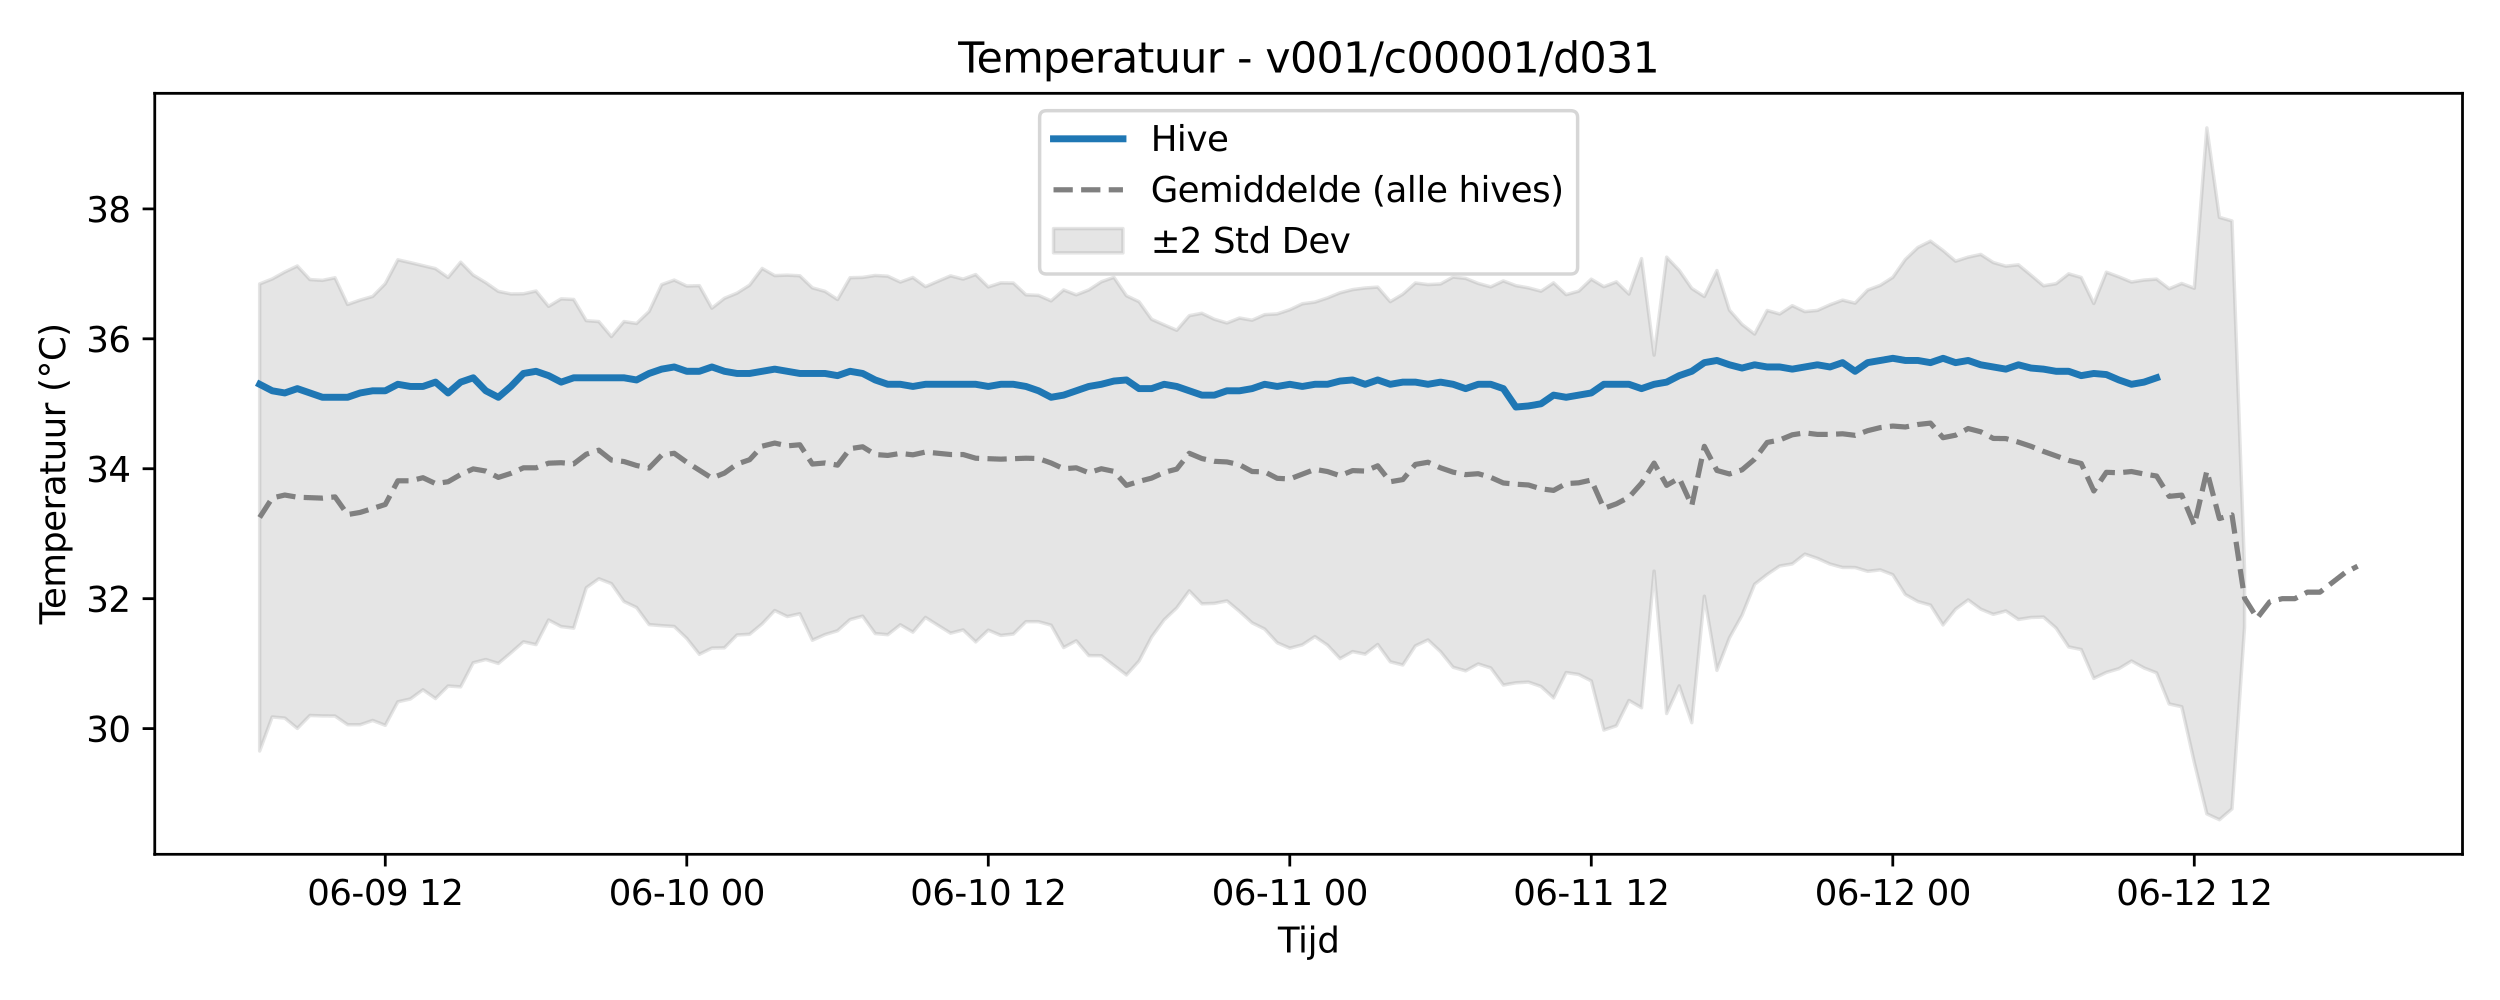 <?xml version="1.0" encoding="utf-8" standalone="no"?>
<!DOCTYPE svg PUBLIC "-//W3C//DTD SVG 1.1//EN"
  "http://www.w3.org/Graphics/SVG/1.1/DTD/svg11.dtd">
<svg xmlns:xlink="http://www.w3.org/1999/xlink" width="720pt" height="288pt" viewBox="0 0 720 288" xmlns="http://www.w3.org/2000/svg" version="1.1">
 <defs>
  <style type="text/css">*{stroke-linejoin: round; stroke-linecap: butt}</style>
 </defs>
 <g id="figure_1">
  <g id="patch_1">
   <path d="M 0 288 
L 720 288 
L 720 0 
L 0 0 
z
" style="fill: #ffffff"/>
  </g>
  <g id="axes_1">
   <g id="patch_2">
    <path d="M 44.57 246.04 
L 709.2 246.04 
L 709.2 26.88 
L 44.57 26.88 
z
" style="fill: #ffffff"/>
   </g>
   <g id="FillBetweenPolyCollection_1">
    <defs>
     <path id="m47e4010faa" d="M 74.78 -206.23 
L 74.78 -71.712 
L 78.398 -81.508 
L 82.016 -81.193 
L 85.635 -78.211 
L 89.253 -81.944 
L 92.871 -81.819 
L 96.489 -81.784 
L 100.107 -79.285 
L 103.725 -79.269 
L 107.343 -80.503 
L 110.961 -79.105 
L 114.579 -85.881 
L 118.197 -86.693 
L 121.815 -89.343 
L 125.433 -86.816 
L 129.051 -90.431 
L 132.669 -90.187 
L 136.287 -97.127 
L 139.905 -98.06 
L 143.523 -96.929 
L 147.141 -99.981 
L 150.759 -103.152 
L 154.377 -102.351 
L 157.995 -109.435 
L 161.613 -107.541 
L 165.231 -107.099 
L 168.849 -118.721 
L 172.467 -121.314 
L 176.085 -119.912 
L 179.703 -114.76 
L 183.321 -113.034 
L 186.939 -108.11 
L 190.557 -107.808 
L 194.175 -107.574 
L 197.793 -104.122 
L 201.411 -99.558 
L 205.029 -101.349 
L 208.647 -101.417 
L 212.265 -105.126 
L 215.883 -105.322 
L 219.501 -108.323 
L 223.119 -112.163 
L 226.737 -110.433 
L 230.355 -111.239 
L 233.973 -103.613 
L 237.591 -105.234 
L 241.209 -106.34 
L 244.827 -109.563 
L 248.445 -110.549 
L 252.063 -105.529 
L 255.681 -105.204 
L 259.299 -108.054 
L 262.917 -105.94 
L 266.535 -110.179 
L 270.153 -107.898 
L 273.771 -105.65 
L 277.389 -106.581 
L 281.008 -103.132 
L 284.626 -106.518 
L 288.244 -104.993 
L 291.862 -105.403 
L 295.48 -108.968 
L 299.098 -108.949 
L 302.716 -107.951 
L 306.334 -101.51 
L 309.952 -103.447 
L 313.57 -99.185 
L 317.188 -99.153 
L 320.806 -96.357 
L 324.424 -93.616 
L 328.042 -97.616 
L 331.66 -104.549 
L 335.278 -109.485 
L 338.896 -112.913 
L 342.514 -117.828 
L 346.132 -114.103 
L 349.75 -114.228 
L 353.368 -114.937 
L 356.986 -111.91 
L 360.604 -108.625 
L 364.222 -106.837 
L 367.84 -102.883 
L 371.458 -101.325 
L 375.076 -102.284 
L 378.694 -104.654 
L 382.312 -102.202 
L 385.93 -98.319 
L 389.548 -100.338 
L 393.166 -99.603 
L 396.784 -102.384 
L 400.402 -97.401 
L 404.02 -96.481 
L 407.638 -101.997 
L 411.256 -103.704 
L 414.874 -100.319 
L 418.492 -95.831 
L 422.11 -94.793 
L 425.728 -96.779 
L 429.346 -95.628 
L 432.964 -90.709 
L 436.582 -91.351 
L 440.2 -91.556 
L 443.818 -90.288 
L 447.436 -86.996 
L 451.054 -94.304 
L 454.672 -93.745 
L 458.29 -91.902 
L 461.908 -77.754 
L 465.526 -78.975 
L 469.144 -86.266 
L 472.762 -84.171 
L 476.381 -123.51 
L 479.999 -82.502 
L 483.617 -90.459 
L 487.235 -79.869 
L 490.853 -116.286 
L 494.471 -94.937 
L 498.089 -104.299 
L 501.707 -110.811 
L 505.325 -119.723 
L 508.943 -122.554 
L 512.561 -124.996 
L 516.179 -125.594 
L 519.797 -128.415 
L 523.415 -127.179 
L 527.033 -125.554 
L 530.651 -124.57 
L 534.269 -124.555 
L 537.887 -123.456 
L 541.505 -123.875 
L 545.123 -122.472 
L 548.741 -116.768 
L 552.359 -114.742 
L 555.977 -113.728 
L 559.595 -108.024 
L 563.213 -112.56 
L 566.831 -115.227 
L 570.449 -112.564 
L 574.067 -111.068 
L 577.685 -112.035 
L 581.303 -109.589 
L 584.921 -110.163 
L 588.539 -110.285 
L 592.157 -107.106 
L 595.775 -101.681 
L 599.393 -100.938 
L 603.011 -92.619 
L 606.629 -94.347 
L 610.247 -95.42 
L 613.865 -97.621 
L 617.483 -95.63 
L 621.101 -94.206 
L 624.719 -85.255 
L 628.337 -84.467 
L 631.955 -68.439 
L 635.573 -53.6 
L 639.191 -51.922 
L 642.809 -55.028 
L 646.427 -107.362 
L 646.427 -124.119 
L 646.427 -124.119 
L 642.809 -224.369 
L 639.191 -225.396 
L 635.573 -251.158 
L 631.955 -204.981 
L 628.337 -206.363 
L 624.719 -204.847 
L 621.101 -207.612 
L 617.483 -207.346 
L 613.865 -206.781 
L 610.247 -208.269 
L 606.629 -209.609 
L 603.011 -200.601 
L 599.393 -208.096 
L 595.775 -209.135 
L 592.157 -206.294 
L 588.539 -205.699 
L 584.921 -208.76 
L 581.303 -211.74 
L 577.685 -211.344 
L 574.067 -212.399 
L 570.449 -214.735 
L 566.831 -213.942 
L 563.213 -212.778 
L 559.595 -215.859 
L 555.977 -218.559 
L 552.359 -216.743 
L 548.741 -213.292 
L 545.123 -208.123 
L 541.505 -205.829 
L 537.887 -204.466 
L 534.269 -200.694 
L 530.651 -201.57 
L 527.033 -200.23 
L 523.415 -198.604 
L 519.797 -198.26 
L 516.179 -199.967 
L 512.561 -197.581 
L 508.943 -198.596 
L 505.325 -191.791 
L 501.707 -194.57 
L 498.089 -198.692 
L 494.471 -210.088 
L 490.853 -202.608 
L 487.235 -204.933 
L 483.617 -210.142 
L 479.999 -213.941 
L 476.381 -185.739 
L 472.762 -213.519 
L 469.144 -203.317 
L 465.526 -206.824 
L 461.908 -205.426 
L 458.29 -207.6 
L 454.672 -204.153 
L 451.054 -203.148 
L 447.436 -206.537 
L 443.818 -204.136 
L 440.2 -205.095 
L 436.582 -205.745 
L 432.964 -207.1 
L 429.346 -205.388 
L 425.728 -206.376 
L 422.11 -207.827 
L 418.492 -208.214 
L 414.874 -206.221 
L 411.256 -206.044 
L 407.638 -206.503 
L 404.02 -203.288 
L 400.402 -201.121 
L 396.784 -205.314 
L 393.166 -205.066 
L 389.548 -204.598 
L 385.93 -203.677 
L 382.312 -202.199 
L 378.694 -200.995 
L 375.076 -200.514 
L 371.458 -198.801 
L 367.84 -197.598 
L 364.222 -197.387 
L 360.604 -195.777 
L 356.986 -196.412 
L 353.368 -194.989 
L 349.75 -196.054 
L 346.132 -197.782 
L 342.514 -197.086 
L 338.896 -192.885 
L 335.278 -194.441 
L 331.66 -196.051 
L 328.042 -201.113 
L 324.424 -202.827 
L 320.806 -208.134 
L 317.188 -206.853 
L 313.57 -204.504 
L 309.952 -203.093 
L 306.334 -204.496 
L 302.716 -201.351 
L 299.098 -202.937 
L 295.48 -203.096 
L 291.862 -206.483 
L 288.244 -206.536 
L 284.626 -205.367 
L 281.008 -208.932 
L 277.389 -207.621 
L 273.771 -208.552 
L 270.153 -207.017 
L 266.535 -205.449 
L 262.917 -208.083 
L 259.299 -206.771 
L 255.681 -208.463 
L 252.063 -208.673 
L 248.445 -208.107 
L 244.827 -208.024 
L 241.209 -201.744 
L 237.591 -204.097 
L 233.973 -205.095 
L 230.355 -208.576 
L 226.737 -208.758 
L 223.119 -208.631 
L 219.501 -210.689 
L 215.883 -205.88 
L 212.265 -203.582 
L 208.647 -202.093 
L 205.029 -199.251 
L 201.411 -205.734 
L 197.793 -205.625 
L 194.175 -207.34 
L 190.557 -206.037 
L 186.939 -198.311 
L 183.321 -194.842 
L 179.703 -195.403 
L 176.085 -191.083 
L 172.467 -195.382 
L 168.849 -195.659 
L 165.231 -201.757 
L 161.613 -201.939 
L 157.995 -199.778 
L 154.377 -204.189 
L 150.759 -203.388 
L 147.141 -203.351 
L 143.523 -204.088 
L 139.905 -206.609 
L 136.287 -208.79 
L 132.669 -212.493 
L 129.051 -208.09 
L 125.433 -210.637 
L 121.815 -211.495 
L 118.197 -212.363 
L 114.579 -213.175 
L 110.961 -206.32 
L 107.343 -202.636 
L 103.725 -201.583 
L 100.107 -200.32 
L 96.489 -208.007 
L 92.871 -207.259 
L 89.253 -207.49 
L 85.635 -211.402 
L 82.016 -209.667 
L 78.398 -207.659 
L 74.78 -206.23 
z
" style="stroke: #808080; stroke-opacity: 0.2"/>
    </defs>
    <g clip-path="url(#p59dfbfa74b)">
     <use xlink:href="#m47e4010faa" x="0" y="288" style="fill: #808080; fill-opacity: 0.2; stroke: #808080; stroke-opacity: 0.2"/>
    </g>
   </g>
   <g id="matplotlib.axis_1">
    <g id="xtick_1">
     <g id="line2d_1">
      <defs>
       <path id="m4d2e48ec3c" d="M 0 0 
L 0 3.5 
" style="stroke: #000000; stroke-width: 0.8"/>
      </defs>
      <g>
       <use xlink:href="#m4d2e48ec3c" x="110.961" y="246.04" style="stroke: #000000; stroke-width: 0.8"/>
      </g>
     </g>
     <g id="text_1">
      <!-- 06-09 12 -->
      <g transform="translate(88.48 260.638) scale(0.1 -0.1)">
       <defs>
        <path id="DejaVuSans-30" d="M 2034 4250 
Q 1547 4250 1301 3770 
Q 1056 3291 1056 2328 
Q 1056 1369 1301 889 
Q 1547 409 2034 409 
Q 2525 409 2770 889 
Q 3016 1369 3016 2328 
Q 3016 3291 2770 3770 
Q 2525 4250 2034 4250 
z
M 2034 4750 
Q 2819 4750 3233 4129 
Q 3647 3509 3647 2328 
Q 3647 1150 3233 529 
Q 2819 -91 2034 -91 
Q 1250 -91 836 529 
Q 422 1150 422 2328 
Q 422 3509 836 4129 
Q 1250 4750 2034 4750 
z
" transform="scale(0.016)"/>
        <path id="DejaVuSans-36" d="M 2113 2584 
Q 1688 2584 1439 2293 
Q 1191 2003 1191 1497 
Q 1191 994 1439 701 
Q 1688 409 2113 409 
Q 2538 409 2786 701 
Q 3034 994 3034 1497 
Q 3034 2003 2786 2293 
Q 2538 2584 2113 2584 
z
M 3366 4563 
L 3366 3988 
Q 3128 4100 2886 4159 
Q 2644 4219 2406 4219 
Q 1781 4219 1451 3797 
Q 1122 3375 1075 2522 
Q 1259 2794 1537 2939 
Q 1816 3084 2150 3084 
Q 2853 3084 3261 2657 
Q 3669 2231 3669 1497 
Q 3669 778 3244 343 
Q 2819 -91 2113 -91 
Q 1303 -91 875 529 
Q 447 1150 447 2328 
Q 447 3434 972 4092 
Q 1497 4750 2381 4750 
Q 2619 4750 2861 4703 
Q 3103 4656 3366 4563 
z
" transform="scale(0.016)"/>
        <path id="DejaVuSans-2d" d="M 313 2009 
L 1997 2009 
L 1997 1497 
L 313 1497 
L 313 2009 
z
" transform="scale(0.016)"/>
        <path id="DejaVuSans-39" d="M 703 97 
L 703 672 
Q 941 559 1184 500 
Q 1428 441 1663 441 
Q 2288 441 2617 861 
Q 2947 1281 2994 2138 
Q 2813 1869 2534 1725 
Q 2256 1581 1919 1581 
Q 1219 1581 811 2004 
Q 403 2428 403 3163 
Q 403 3881 828 4315 
Q 1253 4750 1959 4750 
Q 2769 4750 3195 4129 
Q 3622 3509 3622 2328 
Q 3622 1225 3098 567 
Q 2575 -91 1691 -91 
Q 1453 -91 1209 -44 
Q 966 3 703 97 
z
M 1959 2075 
Q 2384 2075 2632 2365 
Q 2881 2656 2881 3163 
Q 2881 3666 2632 3958 
Q 2384 4250 1959 4250 
Q 1534 4250 1286 3958 
Q 1038 3666 1038 3163 
Q 1038 2656 1286 2365 
Q 1534 2075 1959 2075 
z
" transform="scale(0.016)"/>
        <path id="DejaVuSans-20" transform="scale(0.016)"/>
        <path id="DejaVuSans-31" d="M 794 531 
L 1825 531 
L 1825 4091 
L 703 3866 
L 703 4441 
L 1819 4666 
L 2450 4666 
L 2450 531 
L 3481 531 
L 3481 0 
L 794 0 
L 794 531 
z
" transform="scale(0.016)"/>
        <path id="DejaVuSans-32" d="M 1228 531 
L 3431 531 
L 3431 0 
L 469 0 
L 469 531 
Q 828 903 1448 1529 
Q 2069 2156 2228 2338 
Q 2531 2678 2651 2914 
Q 2772 3150 2772 3378 
Q 2772 3750 2511 3984 
Q 2250 4219 1831 4219 
Q 1534 4219 1204 4116 
Q 875 4013 500 3803 
L 500 4441 
Q 881 4594 1212 4672 
Q 1544 4750 1819 4750 
Q 2544 4750 2975 4387 
Q 3406 4025 3406 3419 
Q 3406 3131 3298 2873 
Q 3191 2616 2906 2266 
Q 2828 2175 2409 1742 
Q 1991 1309 1228 531 
z
" transform="scale(0.016)"/>
       </defs>
       <use xlink:href="#DejaVuSans-30"/>
       <use xlink:href="#DejaVuSans-36" transform="translate(63.623 0)"/>
       <use xlink:href="#DejaVuSans-2d" transform="translate(127.246 0)"/>
       <use xlink:href="#DejaVuSans-30" transform="translate(163.33 0)"/>
       <use xlink:href="#DejaVuSans-39" transform="translate(226.953 0)"/>
       <use xlink:href="#DejaVuSans-20" transform="translate(290.576 0)"/>
       <use xlink:href="#DejaVuSans-31" transform="translate(322.363 0)"/>
       <use xlink:href="#DejaVuSans-32" transform="translate(385.986 0)"/>
      </g>
     </g>
    </g>
    <g id="xtick_2">
     <g id="line2d_2">
      <g>
       <use xlink:href="#m4d2e48ec3c" x="197.793" y="246.04" style="stroke: #000000; stroke-width: 0.8"/>
      </g>
     </g>
     <g id="text_2">
      <!-- 06-10 00 -->
      <g transform="translate(175.313 260.638) scale(0.1 -0.1)">
       <use xlink:href="#DejaVuSans-30"/>
       <use xlink:href="#DejaVuSans-36" transform="translate(63.623 0)"/>
       <use xlink:href="#DejaVuSans-2d" transform="translate(127.246 0)"/>
       <use xlink:href="#DejaVuSans-31" transform="translate(163.33 0)"/>
       <use xlink:href="#DejaVuSans-30" transform="translate(226.953 0)"/>
       <use xlink:href="#DejaVuSans-20" transform="translate(290.576 0)"/>
       <use xlink:href="#DejaVuSans-30" transform="translate(322.363 0)"/>
       <use xlink:href="#DejaVuSans-30" transform="translate(385.986 0)"/>
      </g>
     </g>
    </g>
    <g id="xtick_3">
     <g id="line2d_3">
      <g>
       <use xlink:href="#m4d2e48ec3c" x="284.626" y="246.04" style="stroke: #000000; stroke-width: 0.8"/>
      </g>
     </g>
     <g id="text_3">
      <!-- 06-10 12 -->
      <g transform="translate(262.145 260.638) scale(0.1 -0.1)">
       <use xlink:href="#DejaVuSans-30"/>
       <use xlink:href="#DejaVuSans-36" transform="translate(63.623 0)"/>
       <use xlink:href="#DejaVuSans-2d" transform="translate(127.246 0)"/>
       <use xlink:href="#DejaVuSans-31" transform="translate(163.33 0)"/>
       <use xlink:href="#DejaVuSans-30" transform="translate(226.953 0)"/>
       <use xlink:href="#DejaVuSans-20" transform="translate(290.576 0)"/>
       <use xlink:href="#DejaVuSans-31" transform="translate(322.363 0)"/>
       <use xlink:href="#DejaVuSans-32" transform="translate(385.986 0)"/>
      </g>
     </g>
    </g>
    <g id="xtick_4">
     <g id="line2d_4">
      <g>
       <use xlink:href="#m4d2e48ec3c" x="371.458" y="246.04" style="stroke: #000000; stroke-width: 0.8"/>
      </g>
     </g>
     <g id="text_4">
      <!-- 06-11 00 -->
      <g transform="translate(348.978 260.638) scale(0.1 -0.1)">
       <use xlink:href="#DejaVuSans-30"/>
       <use xlink:href="#DejaVuSans-36" transform="translate(63.623 0)"/>
       <use xlink:href="#DejaVuSans-2d" transform="translate(127.246 0)"/>
       <use xlink:href="#DejaVuSans-31" transform="translate(163.33 0)"/>
       <use xlink:href="#DejaVuSans-31" transform="translate(226.953 0)"/>
       <use xlink:href="#DejaVuSans-20" transform="translate(290.576 0)"/>
       <use xlink:href="#DejaVuSans-30" transform="translate(322.363 0)"/>
       <use xlink:href="#DejaVuSans-30" transform="translate(385.986 0)"/>
      </g>
     </g>
    </g>
    <g id="xtick_5">
     <g id="line2d_5">
      <g>
       <use xlink:href="#m4d2e48ec3c" x="458.29" y="246.04" style="stroke: #000000; stroke-width: 0.8"/>
      </g>
     </g>
     <g id="text_5">
      <!-- 06-11 12 -->
      <g transform="translate(435.81 260.638) scale(0.1 -0.1)">
       <use xlink:href="#DejaVuSans-30"/>
       <use xlink:href="#DejaVuSans-36" transform="translate(63.623 0)"/>
       <use xlink:href="#DejaVuSans-2d" transform="translate(127.246 0)"/>
       <use xlink:href="#DejaVuSans-31" transform="translate(163.33 0)"/>
       <use xlink:href="#DejaVuSans-31" transform="translate(226.953 0)"/>
       <use xlink:href="#DejaVuSans-20" transform="translate(290.576 0)"/>
       <use xlink:href="#DejaVuSans-31" transform="translate(322.363 0)"/>
       <use xlink:href="#DejaVuSans-32" transform="translate(385.986 0)"/>
      </g>
     </g>
    </g>
    <g id="xtick_6">
     <g id="line2d_6">
      <g>
       <use xlink:href="#m4d2e48ec3c" x="545.123" y="246.04" style="stroke: #000000; stroke-width: 0.8"/>
      </g>
     </g>
     <g id="text_6">
      <!-- 06-12 00 -->
      <g transform="translate(522.642 260.638) scale(0.1 -0.1)">
       <use xlink:href="#DejaVuSans-30"/>
       <use xlink:href="#DejaVuSans-36" transform="translate(63.623 0)"/>
       <use xlink:href="#DejaVuSans-2d" transform="translate(127.246 0)"/>
       <use xlink:href="#DejaVuSans-31" transform="translate(163.33 0)"/>
       <use xlink:href="#DejaVuSans-32" transform="translate(226.953 0)"/>
       <use xlink:href="#DejaVuSans-20" transform="translate(290.576 0)"/>
       <use xlink:href="#DejaVuSans-30" transform="translate(322.363 0)"/>
       <use xlink:href="#DejaVuSans-30" transform="translate(385.986 0)"/>
      </g>
     </g>
    </g>
    <g id="xtick_7">
     <g id="line2d_7">
      <g>
       <use xlink:href="#m4d2e48ec3c" x="631.955" y="246.04" style="stroke: #000000; stroke-width: 0.8"/>
      </g>
     </g>
     <g id="text_7">
      <!-- 06-12 12 -->
      <g transform="translate(609.475 260.638) scale(0.1 -0.1)">
       <use xlink:href="#DejaVuSans-30"/>
       <use xlink:href="#DejaVuSans-36" transform="translate(63.623 0)"/>
       <use xlink:href="#DejaVuSans-2d" transform="translate(127.246 0)"/>
       <use xlink:href="#DejaVuSans-31" transform="translate(163.33 0)"/>
       <use xlink:href="#DejaVuSans-32" transform="translate(226.953 0)"/>
       <use xlink:href="#DejaVuSans-20" transform="translate(290.576 0)"/>
       <use xlink:href="#DejaVuSans-31" transform="translate(322.363 0)"/>
       <use xlink:href="#DejaVuSans-32" transform="translate(385.986 0)"/>
      </g>
     </g>
    </g>
    <g id="text_8">
     <!-- Tijd -->
     <g transform="translate(368.035 274.317) scale(0.1 -0.1)">
      <defs>
       <path id="DejaVuSans-54" d="M -19 4666 
L 3928 4666 
L 3928 4134 
L 2272 4134 
L 2272 0 
L 1638 0 
L 1638 4134 
L -19 4134 
L -19 4666 
z
" transform="scale(0.016)"/>
       <path id="DejaVuSans-69" d="M 603 3500 
L 1178 3500 
L 1178 0 
L 603 0 
L 603 3500 
z
M 603 4863 
L 1178 4863 
L 1178 4134 
L 603 4134 
L 603 4863 
z
" transform="scale(0.016)"/>
       <path id="DejaVuSans-6a" d="M 603 3500 
L 1178 3500 
L 1178 -63 
Q 1178 -731 923 -1031 
Q 669 -1331 103 -1331 
L -116 -1331 
L -116 -844 
L 38 -844 
Q 366 -844 484 -692 
Q 603 -541 603 -63 
L 603 3500 
z
M 603 4863 
L 1178 4863 
L 1178 4134 
L 603 4134 
L 603 4863 
z
" transform="scale(0.016)"/>
       <path id="DejaVuSans-64" d="M 2906 2969 
L 2906 4863 
L 3481 4863 
L 3481 0 
L 2906 0 
L 2906 525 
Q 2725 213 2448 61 
Q 2172 -91 1784 -91 
Q 1150 -91 751 415 
Q 353 922 353 1747 
Q 353 2572 751 3078 
Q 1150 3584 1784 3584 
Q 2172 3584 2448 3432 
Q 2725 3281 2906 2969 
z
M 947 1747 
Q 947 1113 1208 752 
Q 1469 391 1925 391 
Q 2381 391 2643 752 
Q 2906 1113 2906 1747 
Q 2906 2381 2643 2742 
Q 2381 3103 1925 3103 
Q 1469 3103 1208 2742 
Q 947 2381 947 1747 
z
" transform="scale(0.016)"/>
      </defs>
      <use xlink:href="#DejaVuSans-54"/>
      <use xlink:href="#DejaVuSans-69" transform="translate(57.959 0)"/>
      <use xlink:href="#DejaVuSans-6a" transform="translate(85.742 0)"/>
      <use xlink:href="#DejaVuSans-64" transform="translate(113.525 0)"/>
     </g>
    </g>
   </g>
   <g id="matplotlib.axis_2">
    <g id="ytick_1">
     <g id="line2d_8">
      <defs>
       <path id="m4e89700b90" d="M 0 0 
L -3.5 0 
" style="stroke: #000000; stroke-width: 0.8"/>
      </defs>
      <g>
       <use xlink:href="#m4e89700b90" x="44.57" y="209.834" style="stroke: #000000; stroke-width: 0.8"/>
      </g>
     </g>
     <g id="text_9">
      <!-- 30 -->
      <g transform="translate(24.845 213.633) scale(0.1 -0.1)">
       <defs>
        <path id="DejaVuSans-33" d="M 2597 2516 
Q 3050 2419 3304 2112 
Q 3559 1806 3559 1356 
Q 3559 666 3084 287 
Q 2609 -91 1734 -91 
Q 1441 -91 1130 -33 
Q 819 25 488 141 
L 488 750 
Q 750 597 1062 519 
Q 1375 441 1716 441 
Q 2309 441 2620 675 
Q 2931 909 2931 1356 
Q 2931 1769 2642 2001 
Q 2353 2234 1838 2234 
L 1294 2234 
L 1294 2753 
L 1863 2753 
Q 2328 2753 2575 2939 
Q 2822 3125 2822 3475 
Q 2822 3834 2567 4026 
Q 2313 4219 1838 4219 
Q 1578 4219 1281 4162 
Q 984 4106 628 3988 
L 628 4550 
Q 988 4650 1302 4700 
Q 1616 4750 1894 4750 
Q 2613 4750 3031 4423 
Q 3450 4097 3450 3541 
Q 3450 3153 3228 2886 
Q 3006 2619 2597 2516 
z
" transform="scale(0.016)"/>
       </defs>
       <use xlink:href="#DejaVuSans-33"/>
       <use xlink:href="#DejaVuSans-30" transform="translate(63.623 0)"/>
      </g>
     </g>
    </g>
    <g id="ytick_2">
     <g id="line2d_9">
      <g>
       <use xlink:href="#m4e89700b90" x="44.57" y="172.416" style="stroke: #000000; stroke-width: 0.8"/>
      </g>
     </g>
     <g id="text_10">
      <!-- 32 -->
      <g transform="translate(24.845 176.215) scale(0.1 -0.1)">
       <use xlink:href="#DejaVuSans-33"/>
       <use xlink:href="#DejaVuSans-32" transform="translate(63.623 0)"/>
      </g>
     </g>
    </g>
    <g id="ytick_3">
     <g id="line2d_10">
      <g>
       <use xlink:href="#m4e89700b90" x="44.57" y="134.997" style="stroke: #000000; stroke-width: 0.8"/>
      </g>
     </g>
     <g id="text_11">
      <!-- 34 -->
      <g transform="translate(24.845 138.797) scale(0.1 -0.1)">
       <defs>
        <path id="DejaVuSans-34" d="M 2419 4116 
L 825 1625 
L 2419 1625 
L 2419 4116 
z
M 2253 4666 
L 3047 4666 
L 3047 1625 
L 3713 1625 
L 3713 1100 
L 3047 1100 
L 3047 0 
L 2419 0 
L 2419 1100 
L 313 1100 
L 313 1709 
L 2253 4666 
z
" transform="scale(0.016)"/>
       </defs>
       <use xlink:href="#DejaVuSans-33"/>
       <use xlink:href="#DejaVuSans-34" transform="translate(63.623 0)"/>
      </g>
     </g>
    </g>
    <g id="ytick_4">
     <g id="line2d_11">
      <g>
       <use xlink:href="#m4e89700b90" x="44.57" y="97.579" style="stroke: #000000; stroke-width: 0.8"/>
      </g>
     </g>
     <g id="text_12">
      <!-- 36 -->
      <g transform="translate(24.845 101.378) scale(0.1 -0.1)">
       <use xlink:href="#DejaVuSans-33"/>
       <use xlink:href="#DejaVuSans-36" transform="translate(63.623 0)"/>
      </g>
     </g>
    </g>
    <g id="ytick_5">
     <g id="line2d_12">
      <g>
       <use xlink:href="#m4e89700b90" x="44.57" y="60.161" style="stroke: #000000; stroke-width: 0.8"/>
      </g>
     </g>
     <g id="text_13">
      <!-- 38 -->
      <g transform="translate(24.845 63.96) scale(0.1 -0.1)">
       <defs>
        <path id="DejaVuSans-38" d="M 2034 2216 
Q 1584 2216 1326 1975 
Q 1069 1734 1069 1313 
Q 1069 891 1326 650 
Q 1584 409 2034 409 
Q 2484 409 2743 651 
Q 3003 894 3003 1313 
Q 3003 1734 2745 1975 
Q 2488 2216 2034 2216 
z
M 1403 2484 
Q 997 2584 770 2862 
Q 544 3141 544 3541 
Q 544 4100 942 4425 
Q 1341 4750 2034 4750 
Q 2731 4750 3128 4425 
Q 3525 4100 3525 3541 
Q 3525 3141 3298 2862 
Q 3072 2584 2669 2484 
Q 3125 2378 3379 2068 
Q 3634 1759 3634 1313 
Q 3634 634 3220 271 
Q 2806 -91 2034 -91 
Q 1263 -91 848 271 
Q 434 634 434 1313 
Q 434 1759 690 2068 
Q 947 2378 1403 2484 
z
M 1172 3481 
Q 1172 3119 1398 2916 
Q 1625 2713 2034 2713 
Q 2441 2713 2670 2916 
Q 2900 3119 2900 3481 
Q 2900 3844 2670 4047 
Q 2441 4250 2034 4250 
Q 1625 4250 1398 4047 
Q 1172 3844 1172 3481 
z
" transform="scale(0.016)"/>
       </defs>
       <use xlink:href="#DejaVuSans-33"/>
       <use xlink:href="#DejaVuSans-38" transform="translate(63.623 0)"/>
      </g>
     </g>
    </g>
    <g id="text_14">
     <!-- Temperatuur (°C) -->
     <g transform="translate(18.765 179.816) rotate(-90) scale(0.1 -0.1)">
      <defs>
       <path id="DejaVuSans-65" d="M 3597 1894 
L 3597 1613 
L 953 1613 
Q 991 1019 1311 708 
Q 1631 397 2203 397 
Q 2534 397 2845 478 
Q 3156 559 3463 722 
L 3463 178 
Q 3153 47 2828 -22 
Q 2503 -91 2169 -91 
Q 1331 -91 842 396 
Q 353 884 353 1716 
Q 353 2575 817 3079 
Q 1281 3584 2069 3584 
Q 2775 3584 3186 3129 
Q 3597 2675 3597 1894 
z
M 3022 2063 
Q 3016 2534 2758 2815 
Q 2500 3097 2075 3097 
Q 1594 3097 1305 2825 
Q 1016 2553 972 2059 
L 3022 2063 
z
" transform="scale(0.016)"/>
       <path id="DejaVuSans-6d" d="M 3328 2828 
Q 3544 3216 3844 3400 
Q 4144 3584 4550 3584 
Q 5097 3584 5394 3201 
Q 5691 2819 5691 2113 
L 5691 0 
L 5113 0 
L 5113 2094 
Q 5113 2597 4934 2840 
Q 4756 3084 4391 3084 
Q 3944 3084 3684 2787 
Q 3425 2491 3425 1978 
L 3425 0 
L 2847 0 
L 2847 2094 
Q 2847 2600 2669 2842 
Q 2491 3084 2119 3084 
Q 1678 3084 1418 2786 
Q 1159 2488 1159 1978 
L 1159 0 
L 581 0 
L 581 3500 
L 1159 3500 
L 1159 2956 
Q 1356 3278 1631 3431 
Q 1906 3584 2284 3584 
Q 2666 3584 2933 3390 
Q 3200 3197 3328 2828 
z
" transform="scale(0.016)"/>
       <path id="DejaVuSans-70" d="M 1159 525 
L 1159 -1331 
L 581 -1331 
L 581 3500 
L 1159 3500 
L 1159 2969 
Q 1341 3281 1617 3432 
Q 1894 3584 2278 3584 
Q 2916 3584 3314 3078 
Q 3713 2572 3713 1747 
Q 3713 922 3314 415 
Q 2916 -91 2278 -91 
Q 1894 -91 1617 61 
Q 1341 213 1159 525 
z
M 3116 1747 
Q 3116 2381 2855 2742 
Q 2594 3103 2138 3103 
Q 1681 3103 1420 2742 
Q 1159 2381 1159 1747 
Q 1159 1113 1420 752 
Q 1681 391 2138 391 
Q 2594 391 2855 752 
Q 3116 1113 3116 1747 
z
" transform="scale(0.016)"/>
       <path id="DejaVuSans-72" d="M 2631 2963 
Q 2534 3019 2420 3045 
Q 2306 3072 2169 3072 
Q 1681 3072 1420 2755 
Q 1159 2438 1159 1844 
L 1159 0 
L 581 0 
L 581 3500 
L 1159 3500 
L 1159 2956 
Q 1341 3275 1631 3429 
Q 1922 3584 2338 3584 
Q 2397 3584 2469 3576 
Q 2541 3569 2628 3553 
L 2631 2963 
z
" transform="scale(0.016)"/>
       <path id="DejaVuSans-61" d="M 2194 1759 
Q 1497 1759 1228 1600 
Q 959 1441 959 1056 
Q 959 750 1161 570 
Q 1363 391 1709 391 
Q 2188 391 2477 730 
Q 2766 1069 2766 1631 
L 2766 1759 
L 2194 1759 
z
M 3341 1997 
L 3341 0 
L 2766 0 
L 2766 531 
Q 2569 213 2275 61 
Q 1981 -91 1556 -91 
Q 1019 -91 701 211 
Q 384 513 384 1019 
Q 384 1609 779 1909 
Q 1175 2209 1959 2209 
L 2766 2209 
L 2766 2266 
Q 2766 2663 2505 2880 
Q 2244 3097 1772 3097 
Q 1472 3097 1187 3025 
Q 903 2953 641 2809 
L 641 3341 
Q 956 3463 1253 3523 
Q 1550 3584 1831 3584 
Q 2591 3584 2966 3190 
Q 3341 2797 3341 1997 
z
" transform="scale(0.016)"/>
       <path id="DejaVuSans-74" d="M 1172 4494 
L 1172 3500 
L 2356 3500 
L 2356 3053 
L 1172 3053 
L 1172 1153 
Q 1172 725 1289 603 
Q 1406 481 1766 481 
L 2356 481 
L 2356 0 
L 1766 0 
Q 1100 0 847 248 
Q 594 497 594 1153 
L 594 3053 
L 172 3053 
L 172 3500 
L 594 3500 
L 594 4494 
L 1172 4494 
z
" transform="scale(0.016)"/>
       <path id="DejaVuSans-75" d="M 544 1381 
L 544 3500 
L 1119 3500 
L 1119 1403 
Q 1119 906 1312 657 
Q 1506 409 1894 409 
Q 2359 409 2629 706 
Q 2900 1003 2900 1516 
L 2900 3500 
L 3475 3500 
L 3475 0 
L 2900 0 
L 2900 538 
Q 2691 219 2414 64 
Q 2138 -91 1772 -91 
Q 1169 -91 856 284 
Q 544 659 544 1381 
z
M 1991 3584 
L 1991 3584 
z
" transform="scale(0.016)"/>
       <path id="DejaVuSans-28" d="M 1984 4856 
Q 1566 4138 1362 3434 
Q 1159 2731 1159 2009 
Q 1159 1288 1364 580 
Q 1569 -128 1984 -844 
L 1484 -844 
Q 1016 -109 783 600 
Q 550 1309 550 2009 
Q 550 2706 781 3412 
Q 1013 4119 1484 4856 
L 1984 4856 
z
" transform="scale(0.016)"/>
       <path id="DejaVuSans-b0" d="M 1600 4347 
Q 1350 4347 1178 4173 
Q 1006 4000 1006 3750 
Q 1006 3503 1178 3333 
Q 1350 3163 1600 3163 
Q 1850 3163 2022 3333 
Q 2194 3503 2194 3750 
Q 2194 3997 2020 4172 
Q 1847 4347 1600 4347 
z
M 1600 4750 
Q 1800 4750 1984 4673 
Q 2169 4597 2303 4453 
Q 2447 4313 2519 4134 
Q 2591 3956 2591 3750 
Q 2591 3338 2302 3052 
Q 2013 2766 1594 2766 
Q 1172 2766 890 3047 
Q 609 3328 609 3750 
Q 609 4169 896 4459 
Q 1184 4750 1600 4750 
z
" transform="scale(0.016)"/>
       <path id="DejaVuSans-43" d="M 4122 4306 
L 4122 3641 
Q 3803 3938 3442 4084 
Q 3081 4231 2675 4231 
Q 1875 4231 1450 3742 
Q 1025 3253 1025 2328 
Q 1025 1406 1450 917 
Q 1875 428 2675 428 
Q 3081 428 3442 575 
Q 3803 722 4122 1019 
L 4122 359 
Q 3791 134 3420 21 
Q 3050 -91 2638 -91 
Q 1578 -91 968 557 
Q 359 1206 359 2328 
Q 359 3453 968 4101 
Q 1578 4750 2638 4750 
Q 3056 4750 3426 4639 
Q 3797 4528 4122 4306 
z
" transform="scale(0.016)"/>
       <path id="DejaVuSans-29" d="M 513 4856 
L 1013 4856 
Q 1481 4119 1714 3412 
Q 1947 2706 1947 2009 
Q 1947 1309 1714 600 
Q 1481 -109 1013 -844 
L 513 -844 
Q 928 -128 1133 580 
Q 1338 1288 1338 2009 
Q 1338 2731 1133 3434 
Q 928 4138 513 4856 
z
" transform="scale(0.016)"/>
      </defs>
      <use xlink:href="#DejaVuSans-54"/>
      <use xlink:href="#DejaVuSans-65" transform="translate(44.084 0)"/>
      <use xlink:href="#DejaVuSans-6d" transform="translate(105.607 0)"/>
      <use xlink:href="#DejaVuSans-70" transform="translate(203.02 0)"/>
      <use xlink:href="#DejaVuSans-65" transform="translate(266.496 0)"/>
      <use xlink:href="#DejaVuSans-72" transform="translate(328.02 0)"/>
      <use xlink:href="#DejaVuSans-61" transform="translate(369.133 0)"/>
      <use xlink:href="#DejaVuSans-74" transform="translate(430.412 0)"/>
      <use xlink:href="#DejaVuSans-75" transform="translate(469.621 0)"/>
      <use xlink:href="#DejaVuSans-75" transform="translate(533 0)"/>
      <use xlink:href="#DejaVuSans-72" transform="translate(596.379 0)"/>
      <use xlink:href="#DejaVuSans-20" transform="translate(637.492 0)"/>
      <use xlink:href="#DejaVuSans-28" transform="translate(669.279 0)"/>
      <use xlink:href="#DejaVuSans-b0" transform="translate(708.293 0)"/>
      <use xlink:href="#DejaVuSans-43" transform="translate(758.293 0)"/>
      <use xlink:href="#DejaVuSans-29" transform="translate(828.117 0)"/>
     </g>
    </g>
   </g>
   <g id="line2d_13">
    <path d="M 74.78 110.675 
L 78.398 112.546 
L 82.016 113.17 
L 85.635 111.923 
L 92.871 114.417 
L 100.107 114.417 
L 103.725 113.17 
L 107.343 112.546 
L 110.961 112.546 
L 114.579 110.675 
L 118.197 111.299 
L 121.815 111.299 
L 125.433 110.052 
L 129.051 113.17 
L 132.669 110.052 
L 136.287 108.805 
L 139.905 112.546 
L 143.523 114.417 
L 147.141 111.299 
L 150.759 107.557 
L 154.377 106.934 
L 157.995 108.181 
L 161.613 110.052 
L 165.231 108.805 
L 179.703 108.805 
L 183.321 109.428 
L 186.939 107.557 
L 190.557 106.31 
L 194.175 105.686 
L 197.793 106.934 
L 201.411 106.934 
L 205.029 105.686 
L 208.647 106.934 
L 212.265 107.557 
L 215.883 107.557 
L 223.119 106.31 
L 230.355 107.557 
L 237.591 107.557 
L 241.209 108.181 
L 244.827 106.934 
L 248.445 107.557 
L 252.063 109.428 
L 255.681 110.675 
L 259.299 110.675 
L 262.917 111.299 
L 266.535 110.675 
L 281.008 110.675 
L 284.626 111.299 
L 288.244 110.675 
L 291.862 110.675 
L 295.48 111.299 
L 299.098 112.546 
L 302.716 114.417 
L 306.334 113.794 
L 313.57 111.299 
L 317.188 110.675 
L 320.806 109.74 
L 324.424 109.428 
L 328.042 111.923 
L 331.66 111.923 
L 335.278 110.675 
L 338.896 111.299 
L 346.132 113.794 
L 349.75 113.794 
L 353.368 112.546 
L 356.986 112.546 
L 360.604 111.923 
L 364.222 110.675 
L 367.84 111.299 
L 371.458 110.675 
L 375.076 111.299 
L 378.694 110.675 
L 382.312 110.675 
L 385.93 109.74 
L 389.548 109.428 
L 393.166 110.675 
L 396.784 109.428 
L 400.402 110.675 
L 404.02 110.052 
L 407.638 110.052 
L 411.256 110.675 
L 414.874 110.052 
L 418.492 110.675 
L 422.11 111.923 
L 425.728 110.675 
L 429.346 110.675 
L 432.964 111.923 
L 436.582 117.224 
L 440.2 116.912 
L 443.818 116.288 
L 447.436 113.794 
L 451.054 114.417 
L 458.29 113.17 
L 461.908 110.675 
L 469.144 110.675 
L 472.762 111.923 
L 476.381 110.675 
L 479.999 110.052 
L 483.617 108.181 
L 487.235 106.934 
L 490.853 104.439 
L 494.471 103.815 
L 498.089 105.063 
L 501.707 105.998 
L 505.325 105.063 
L 508.943 105.686 
L 512.561 105.686 
L 516.179 106.31 
L 523.415 105.063 
L 527.033 105.686 
L 530.651 104.439 
L 534.269 106.934 
L 537.887 104.439 
L 545.123 103.192 
L 548.741 103.815 
L 552.359 103.815 
L 555.977 104.439 
L 559.595 103.192 
L 563.213 104.439 
L 566.831 103.815 
L 570.449 105.063 
L 577.685 106.31 
L 581.303 105.063 
L 584.921 105.998 
L 588.539 106.31 
L 592.157 106.934 
L 595.775 106.934 
L 599.393 108.181 
L 603.011 107.557 
L 606.629 107.869 
L 610.247 109.428 
L 613.865 110.675 
L 617.483 110.052 
L 621.101 108.805 
L 621.101 108.805 
" clip-path="url(#p59dfbfa74b)" style="fill: none; stroke: #1f77b4; stroke-width: 2; stroke-linecap: square"/>
   </g>
   <g id="line2d_14">
    <path d="M 74.78 149.029 
L 78.398 143.416 
L 82.016 142.57 
L 85.635 143.194 
L 92.871 143.461 
L 96.489 143.105 
L 100.107 148.198 
L 103.725 147.574 
L 110.961 145.287 
L 114.579 138.472 
L 118.197 138.472 
L 121.815 137.581 
L 125.433 139.274 
L 129.051 138.739 
L 132.669 136.66 
L 136.287 135.042 
L 139.905 135.666 
L 143.523 137.492 
L 147.141 136.334 
L 150.759 134.73 
L 154.377 134.73 
L 157.995 133.394 
L 161.613 133.26 
L 165.231 133.572 
L 168.849 130.81 
L 172.467 129.652 
L 176.085 132.503 
L 179.703 132.919 
L 183.321 134.062 
L 186.939 134.789 
L 190.557 131.077 
L 194.175 130.543 
L 197.793 133.126 
L 205.029 137.7 
L 208.647 136.245 
L 212.265 133.646 
L 215.883 132.399 
L 219.501 128.494 
L 223.119 127.603 
L 226.737 128.405 
L 230.355 128.093 
L 233.973 133.646 
L 237.591 133.334 
L 241.209 133.958 
L 244.827 129.206 
L 248.445 128.672 
L 252.063 130.899 
L 255.681 131.166 
L 259.299 130.587 
L 262.917 130.988 
L 266.535 130.186 
L 273.771 130.899 
L 277.389 130.899 
L 281.008 131.968 
L 288.244 132.236 
L 295.48 131.968 
L 299.098 132.057 
L 302.716 133.349 
L 306.334 134.997 
L 309.952 134.73 
L 313.57 136.156 
L 317.188 134.997 
L 320.806 135.755 
L 324.424 139.779 
L 328.042 138.635 
L 331.66 137.7 
L 335.278 136.037 
L 338.896 135.101 
L 342.514 130.543 
L 346.132 132.057 
L 349.75 132.859 
L 353.368 133.037 
L 356.986 133.839 
L 360.604 135.799 
L 364.222 135.888 
L 367.84 137.759 
L 371.458 137.937 
L 378.694 135.176 
L 382.312 135.799 
L 385.93 137.002 
L 389.548 135.532 
L 393.166 135.666 
L 396.784 134.151 
L 400.402 138.739 
L 404.02 138.116 
L 407.638 133.75 
L 411.256 133.126 
L 414.874 134.73 
L 418.492 135.977 
L 422.11 136.69 
L 425.728 136.423 
L 429.346 137.492 
L 432.964 139.096 
L 436.582 139.452 
L 440.2 139.675 
L 443.818 140.788 
L 447.436 141.234 
L 451.054 139.274 
L 454.672 139.051 
L 458.29 138.249 
L 461.908 146.41 
L 465.526 145.1 
L 469.144 143.209 
L 472.762 139.155 
L 476.381 133.376 
L 479.999 139.779 
L 483.617 137.7 
L 487.235 145.599 
L 490.853 128.553 
L 494.471 135.487 
L 498.089 136.504 
L 501.707 135.309 
L 505.325 132.243 
L 508.943 127.425 
L 512.561 126.712 
L 516.179 125.22 
L 519.797 124.663 
L 523.415 125.108 
L 527.033 125.108 
L 530.651 124.93 
L 534.269 125.375 
L 537.887 124.039 
L 541.505 123.148 
L 545.123 122.703 
L 548.741 122.97 
L 552.359 122.257 
L 555.977 121.856 
L 559.595 126.059 
L 563.213 125.331 
L 566.831 123.415 
L 570.449 124.351 
L 574.067 126.266 
L 577.685 126.311 
L 581.303 127.335 
L 584.921 128.538 
L 588.539 130.008 
L 595.775 132.592 
L 599.393 133.483 
L 603.011 141.39 
L 606.629 136.022 
L 610.247 136.156 
L 613.865 135.799 
L 617.483 136.512 
L 621.101 137.091 
L 624.719 142.949 
L 628.337 142.585 
L 631.955 151.29 
L 635.573 135.621 
L 639.191 149.341 
L 642.809 148.302 
L 646.427 172.26 
L 650.045 178.028 
L 653.663 173.351 
L 657.281 172.416 
L 660.899 172.416 
L 664.517 170.545 
L 668.135 170.545 
L 675.372 164.932 
L 678.99 163.061 
L 678.99 163.061 
" clip-path="url(#p59dfbfa74b)" style="fill: none; stroke-dasharray: 5.55,2.4; stroke-dashoffset: 0; stroke: #808080; stroke-width: 1.5"/>
   </g>
   <g id="patch_3">
    <path d="M 44.57 246.04 
L 44.57 26.88 
" style="fill: none; stroke: #000000; stroke-width: 0.8; stroke-linejoin: miter; stroke-linecap: square"/>
   </g>
   <g id="patch_4">
    <path d="M 709.2 246.04 
L 709.2 26.88 
" style="fill: none; stroke: #000000; stroke-width: 0.8; stroke-linejoin: miter; stroke-linecap: square"/>
   </g>
   <g id="patch_5">
    <path d="M 44.57 246.04 
L 709.2 246.04 
" style="fill: none; stroke: #000000; stroke-width: 0.8; stroke-linejoin: miter; stroke-linecap: square"/>
   </g>
   <g id="patch_6">
    <path d="M 44.57 26.88 
L 709.2 26.88 
" style="fill: none; stroke: #000000; stroke-width: 0.8; stroke-linejoin: miter; stroke-linecap: square"/>
   </g>
   <g id="text_15">
    <!-- Temperatuur - v001/c00001/d031 -->
    <g transform="translate(275.963 20.88) scale(0.12 -0.12)">
     <defs>
      <path id="DejaVuSans-76" d="M 191 3500 
L 800 3500 
L 1894 563 
L 2988 3500 
L 3597 3500 
L 2284 0 
L 1503 0 
L 191 3500 
z
" transform="scale(0.016)"/>
      <path id="DejaVuSans-2f" d="M 1625 4666 
L 2156 4666 
L 531 -594 
L 0 -594 
L 1625 4666 
z
" transform="scale(0.016)"/>
      <path id="DejaVuSans-63" d="M 3122 3366 
L 3122 2828 
Q 2878 2963 2633 3030 
Q 2388 3097 2138 3097 
Q 1578 3097 1268 2742 
Q 959 2388 959 1747 
Q 959 1106 1268 751 
Q 1578 397 2138 397 
Q 2388 397 2633 464 
Q 2878 531 3122 666 
L 3122 134 
Q 2881 22 2623 -34 
Q 2366 -91 2075 -91 
Q 1284 -91 818 406 
Q 353 903 353 1747 
Q 353 2603 823 3093 
Q 1294 3584 2113 3584 
Q 2378 3584 2631 3529 
Q 2884 3475 3122 3366 
z
" transform="scale(0.016)"/>
     </defs>
     <use xlink:href="#DejaVuSans-54"/>
     <use xlink:href="#DejaVuSans-65" transform="translate(44.084 0)"/>
     <use xlink:href="#DejaVuSans-6d" transform="translate(105.607 0)"/>
     <use xlink:href="#DejaVuSans-70" transform="translate(203.02 0)"/>
     <use xlink:href="#DejaVuSans-65" transform="translate(266.496 0)"/>
     <use xlink:href="#DejaVuSans-72" transform="translate(328.02 0)"/>
     <use xlink:href="#DejaVuSans-61" transform="translate(369.133 0)"/>
     <use xlink:href="#DejaVuSans-74" transform="translate(430.412 0)"/>
     <use xlink:href="#DejaVuSans-75" transform="translate(469.621 0)"/>
     <use xlink:href="#DejaVuSans-75" transform="translate(533 0)"/>
     <use xlink:href="#DejaVuSans-72" transform="translate(596.379 0)"/>
     <use xlink:href="#DejaVuSans-20" transform="translate(637.492 0)"/>
     <use xlink:href="#DejaVuSans-2d" transform="translate(669.279 0)"/>
     <use xlink:href="#DejaVuSans-20" transform="translate(705.363 0)"/>
     <use xlink:href="#DejaVuSans-76" transform="translate(737.15 0)"/>
     <use xlink:href="#DejaVuSans-30" transform="translate(796.33 0)"/>
     <use xlink:href="#DejaVuSans-30" transform="translate(859.953 0)"/>
     <use xlink:href="#DejaVuSans-31" transform="translate(923.576 0)"/>
     <use xlink:href="#DejaVuSans-2f" transform="translate(987.199 0)"/>
     <use xlink:href="#DejaVuSans-63" transform="translate(1020.891 0)"/>
     <use xlink:href="#DejaVuSans-30" transform="translate(1075.871 0)"/>
     <use xlink:href="#DejaVuSans-30" transform="translate(1139.494 0)"/>
     <use xlink:href="#DejaVuSans-30" transform="translate(1203.117 0)"/>
     <use xlink:href="#DejaVuSans-30" transform="translate(1266.74 0)"/>
     <use xlink:href="#DejaVuSans-31" transform="translate(1330.363 0)"/>
     <use xlink:href="#DejaVuSans-2f" transform="translate(1393.986 0)"/>
     <use xlink:href="#DejaVuSans-64" transform="translate(1427.678 0)"/>
     <use xlink:href="#DejaVuSans-30" transform="translate(1491.154 0)"/>
     <use xlink:href="#DejaVuSans-33" transform="translate(1554.777 0)"/>
     <use xlink:href="#DejaVuSans-31" transform="translate(1618.4 0)"/>
    </g>
   </g>
   <g id="legend_1">
    <g id="patch_7">
     <path d="M 301.413 78.914 
L 452.357 78.914 
Q 454.357 78.914 454.357 76.914 
L 454.357 33.88 
Q 454.357 31.88 452.357 31.88 
L 301.413 31.88 
Q 299.413 31.88 299.413 33.88 
L 299.413 76.914 
Q 299.413 78.914 301.413 78.914 
z
" style="fill: #ffffff; opacity: 0.8; stroke: #cccccc; stroke-linejoin: miter"/>
    </g>
    <g id="line2d_15">
     <path d="M 303.413 39.978 
L 313.413 39.978 
L 323.413 39.978 
" style="fill: none; stroke: #1f77b4; stroke-width: 2; stroke-linecap: square"/>
    </g>
    <g id="text_16">
     <!-- Hive -->
     <g transform="translate(331.413 43.478) scale(0.1 -0.1)">
      <defs>
       <path id="DejaVuSans-48" d="M 628 4666 
L 1259 4666 
L 1259 2753 
L 3553 2753 
L 3553 4666 
L 4184 4666 
L 4184 0 
L 3553 0 
L 3553 2222 
L 1259 2222 
L 1259 0 
L 628 0 
L 628 4666 
z
" transform="scale(0.016)"/>
      </defs>
      <use xlink:href="#DejaVuSans-48"/>
      <use xlink:href="#DejaVuSans-69" transform="translate(75.195 0)"/>
      <use xlink:href="#DejaVuSans-76" transform="translate(102.979 0)"/>
      <use xlink:href="#DejaVuSans-65" transform="translate(162.158 0)"/>
     </g>
    </g>
    <g id="line2d_16">
     <path d="M 303.413 54.657 
L 313.413 54.657 
L 323.413 54.657 
" style="fill: none; stroke-dasharray: 5.55,2.4; stroke-dashoffset: 0; stroke: #808080; stroke-width: 1.5"/>
    </g>
    <g id="text_17">
     <!-- Gemiddelde (alle hives) -->
     <g transform="translate(331.413 58.157) scale(0.1 -0.1)">
      <defs>
       <path id="DejaVuSans-47" d="M 3809 666 
L 3809 1919 
L 2778 1919 
L 2778 2438 
L 4434 2438 
L 4434 434 
Q 4069 175 3628 42 
Q 3188 -91 2688 -91 
Q 1594 -91 976 548 
Q 359 1188 359 2328 
Q 359 3472 976 4111 
Q 1594 4750 2688 4750 
Q 3144 4750 3555 4637 
Q 3966 4525 4313 4306 
L 4313 3634 
Q 3963 3931 3569 4081 
Q 3175 4231 2741 4231 
Q 1884 4231 1454 3753 
Q 1025 3275 1025 2328 
Q 1025 1384 1454 906 
Q 1884 428 2741 428 
Q 3075 428 3337 486 
Q 3600 544 3809 666 
z
" transform="scale(0.016)"/>
       <path id="DejaVuSans-6c" d="M 603 4863 
L 1178 4863 
L 1178 0 
L 603 0 
L 603 4863 
z
" transform="scale(0.016)"/>
       <path id="DejaVuSans-68" d="M 3513 2113 
L 3513 0 
L 2938 0 
L 2938 2094 
Q 2938 2591 2744 2837 
Q 2550 3084 2163 3084 
Q 1697 3084 1428 2787 
Q 1159 2491 1159 1978 
L 1159 0 
L 581 0 
L 581 4863 
L 1159 4863 
L 1159 2956 
Q 1366 3272 1645 3428 
Q 1925 3584 2291 3584 
Q 2894 3584 3203 3211 
Q 3513 2838 3513 2113 
z
" transform="scale(0.016)"/>
       <path id="DejaVuSans-73" d="M 2834 3397 
L 2834 2853 
Q 2591 2978 2328 3040 
Q 2066 3103 1784 3103 
Q 1356 3103 1142 2972 
Q 928 2841 928 2578 
Q 928 2378 1081 2264 
Q 1234 2150 1697 2047 
L 1894 2003 
Q 2506 1872 2764 1633 
Q 3022 1394 3022 966 
Q 3022 478 2636 193 
Q 2250 -91 1575 -91 
Q 1294 -91 989 -36 
Q 684 19 347 128 
L 347 722 
Q 666 556 975 473 
Q 1284 391 1588 391 
Q 1994 391 2212 530 
Q 2431 669 2431 922 
Q 2431 1156 2273 1281 
Q 2116 1406 1581 1522 
L 1381 1569 
Q 847 1681 609 1914 
Q 372 2147 372 2553 
Q 372 3047 722 3315 
Q 1072 3584 1716 3584 
Q 2034 3584 2315 3537 
Q 2597 3491 2834 3397 
z
" transform="scale(0.016)"/>
      </defs>
      <use xlink:href="#DejaVuSans-47"/>
      <use xlink:href="#DejaVuSans-65" transform="translate(77.49 0)"/>
      <use xlink:href="#DejaVuSans-6d" transform="translate(139.014 0)"/>
      <use xlink:href="#DejaVuSans-69" transform="translate(236.426 0)"/>
      <use xlink:href="#DejaVuSans-64" transform="translate(264.209 0)"/>
      <use xlink:href="#DejaVuSans-64" transform="translate(327.686 0)"/>
      <use xlink:href="#DejaVuSans-65" transform="translate(391.162 0)"/>
      <use xlink:href="#DejaVuSans-6c" transform="translate(452.686 0)"/>
      <use xlink:href="#DejaVuSans-64" transform="translate(480.469 0)"/>
      <use xlink:href="#DejaVuSans-65" transform="translate(543.945 0)"/>
      <use xlink:href="#DejaVuSans-20" transform="translate(605.469 0)"/>
      <use xlink:href="#DejaVuSans-28" transform="translate(637.256 0)"/>
      <use xlink:href="#DejaVuSans-61" transform="translate(676.27 0)"/>
      <use xlink:href="#DejaVuSans-6c" transform="translate(737.549 0)"/>
      <use xlink:href="#DejaVuSans-6c" transform="translate(765.332 0)"/>
      <use xlink:href="#DejaVuSans-65" transform="translate(793.115 0)"/>
      <use xlink:href="#DejaVuSans-20" transform="translate(854.639 0)"/>
      <use xlink:href="#DejaVuSans-68" transform="translate(886.426 0)"/>
      <use xlink:href="#DejaVuSans-69" transform="translate(949.805 0)"/>
      <use xlink:href="#DejaVuSans-76" transform="translate(977.588 0)"/>
      <use xlink:href="#DejaVuSans-65" transform="translate(1036.768 0)"/>
      <use xlink:href="#DejaVuSans-73" transform="translate(1098.291 0)"/>
      <use xlink:href="#DejaVuSans-29" transform="translate(1150.391 0)"/>
     </g>
    </g>
    <g id="patch_8">
     <path d="M 303.413 72.835 
L 323.413 72.835 
L 323.413 65.835 
L 303.413 65.835 
z
" style="fill: #808080; fill-opacity: 0.2; stroke: #808080; stroke-opacity: 0.2; stroke-linejoin: miter"/>
    </g>
    <g id="text_18">
     <!-- ±2 Std Dev -->
     <g transform="translate(331.413 72.835) scale(0.1 -0.1)">
      <defs>
       <path id="DejaVuSans-b1" d="M 2944 4013 
L 2944 2803 
L 4684 2803 
L 4684 2272 
L 2944 2272 
L 2944 1063 
L 2419 1063 
L 2419 2272 
L 678 2272 
L 678 2803 
L 2419 2803 
L 2419 4013 
L 2944 4013 
z
M 678 531 
L 4684 531 
L 4684 0 
L 678 0 
L 678 531 
z
" transform="scale(0.016)"/>
       <path id="DejaVuSans-53" d="M 3425 4513 
L 3425 3897 
Q 3066 4069 2747 4153 
Q 2428 4238 2131 4238 
Q 1616 4238 1336 4038 
Q 1056 3838 1056 3469 
Q 1056 3159 1242 3001 
Q 1428 2844 1947 2747 
L 2328 2669 
Q 3034 2534 3370 2195 
Q 3706 1856 3706 1288 
Q 3706 609 3251 259 
Q 2797 -91 1919 -91 
Q 1588 -91 1214 -16 
Q 841 59 441 206 
L 441 856 
Q 825 641 1194 531 
Q 1563 422 1919 422 
Q 2459 422 2753 634 
Q 3047 847 3047 1241 
Q 3047 1584 2836 1778 
Q 2625 1972 2144 2069 
L 1759 2144 
Q 1053 2284 737 2584 
Q 422 2884 422 3419 
Q 422 4038 858 4394 
Q 1294 4750 2059 4750 
Q 2388 4750 2728 4690 
Q 3069 4631 3425 4513 
z
" transform="scale(0.016)"/>
       <path id="DejaVuSans-44" d="M 1259 4147 
L 1259 519 
L 2022 519 
Q 2988 519 3436 956 
Q 3884 1394 3884 2338 
Q 3884 3275 3436 3711 
Q 2988 4147 2022 4147 
L 1259 4147 
z
M 628 4666 
L 1925 4666 
Q 3281 4666 3915 4102 
Q 4550 3538 4550 2338 
Q 4550 1131 3912 565 
Q 3275 0 1925 0 
L 628 0 
L 628 4666 
z
" transform="scale(0.016)"/>
      </defs>
      <use xlink:href="#DejaVuSans-b1"/>
      <use xlink:href="#DejaVuSans-32" transform="translate(83.789 0)"/>
      <use xlink:href="#DejaVuSans-20" transform="translate(147.412 0)"/>
      <use xlink:href="#DejaVuSans-53" transform="translate(179.199 0)"/>
      <use xlink:href="#DejaVuSans-74" transform="translate(242.676 0)"/>
      <use xlink:href="#DejaVuSans-64" transform="translate(281.885 0)"/>
      <use xlink:href="#DejaVuSans-20" transform="translate(345.361 0)"/>
      <use xlink:href="#DejaVuSans-44" transform="translate(377.148 0)"/>
      <use xlink:href="#DejaVuSans-65" transform="translate(454.15 0)"/>
      <use xlink:href="#DejaVuSans-76" transform="translate(515.674 0)"/>
     </g>
    </g>
   </g>
  </g>
 </g>
 <defs>
  <clipPath id="p59dfbfa74b">
   <rect x="44.57" y="26.88" width="664.63" height="219.16"/>
  </clipPath>
 </defs>
</svg>
